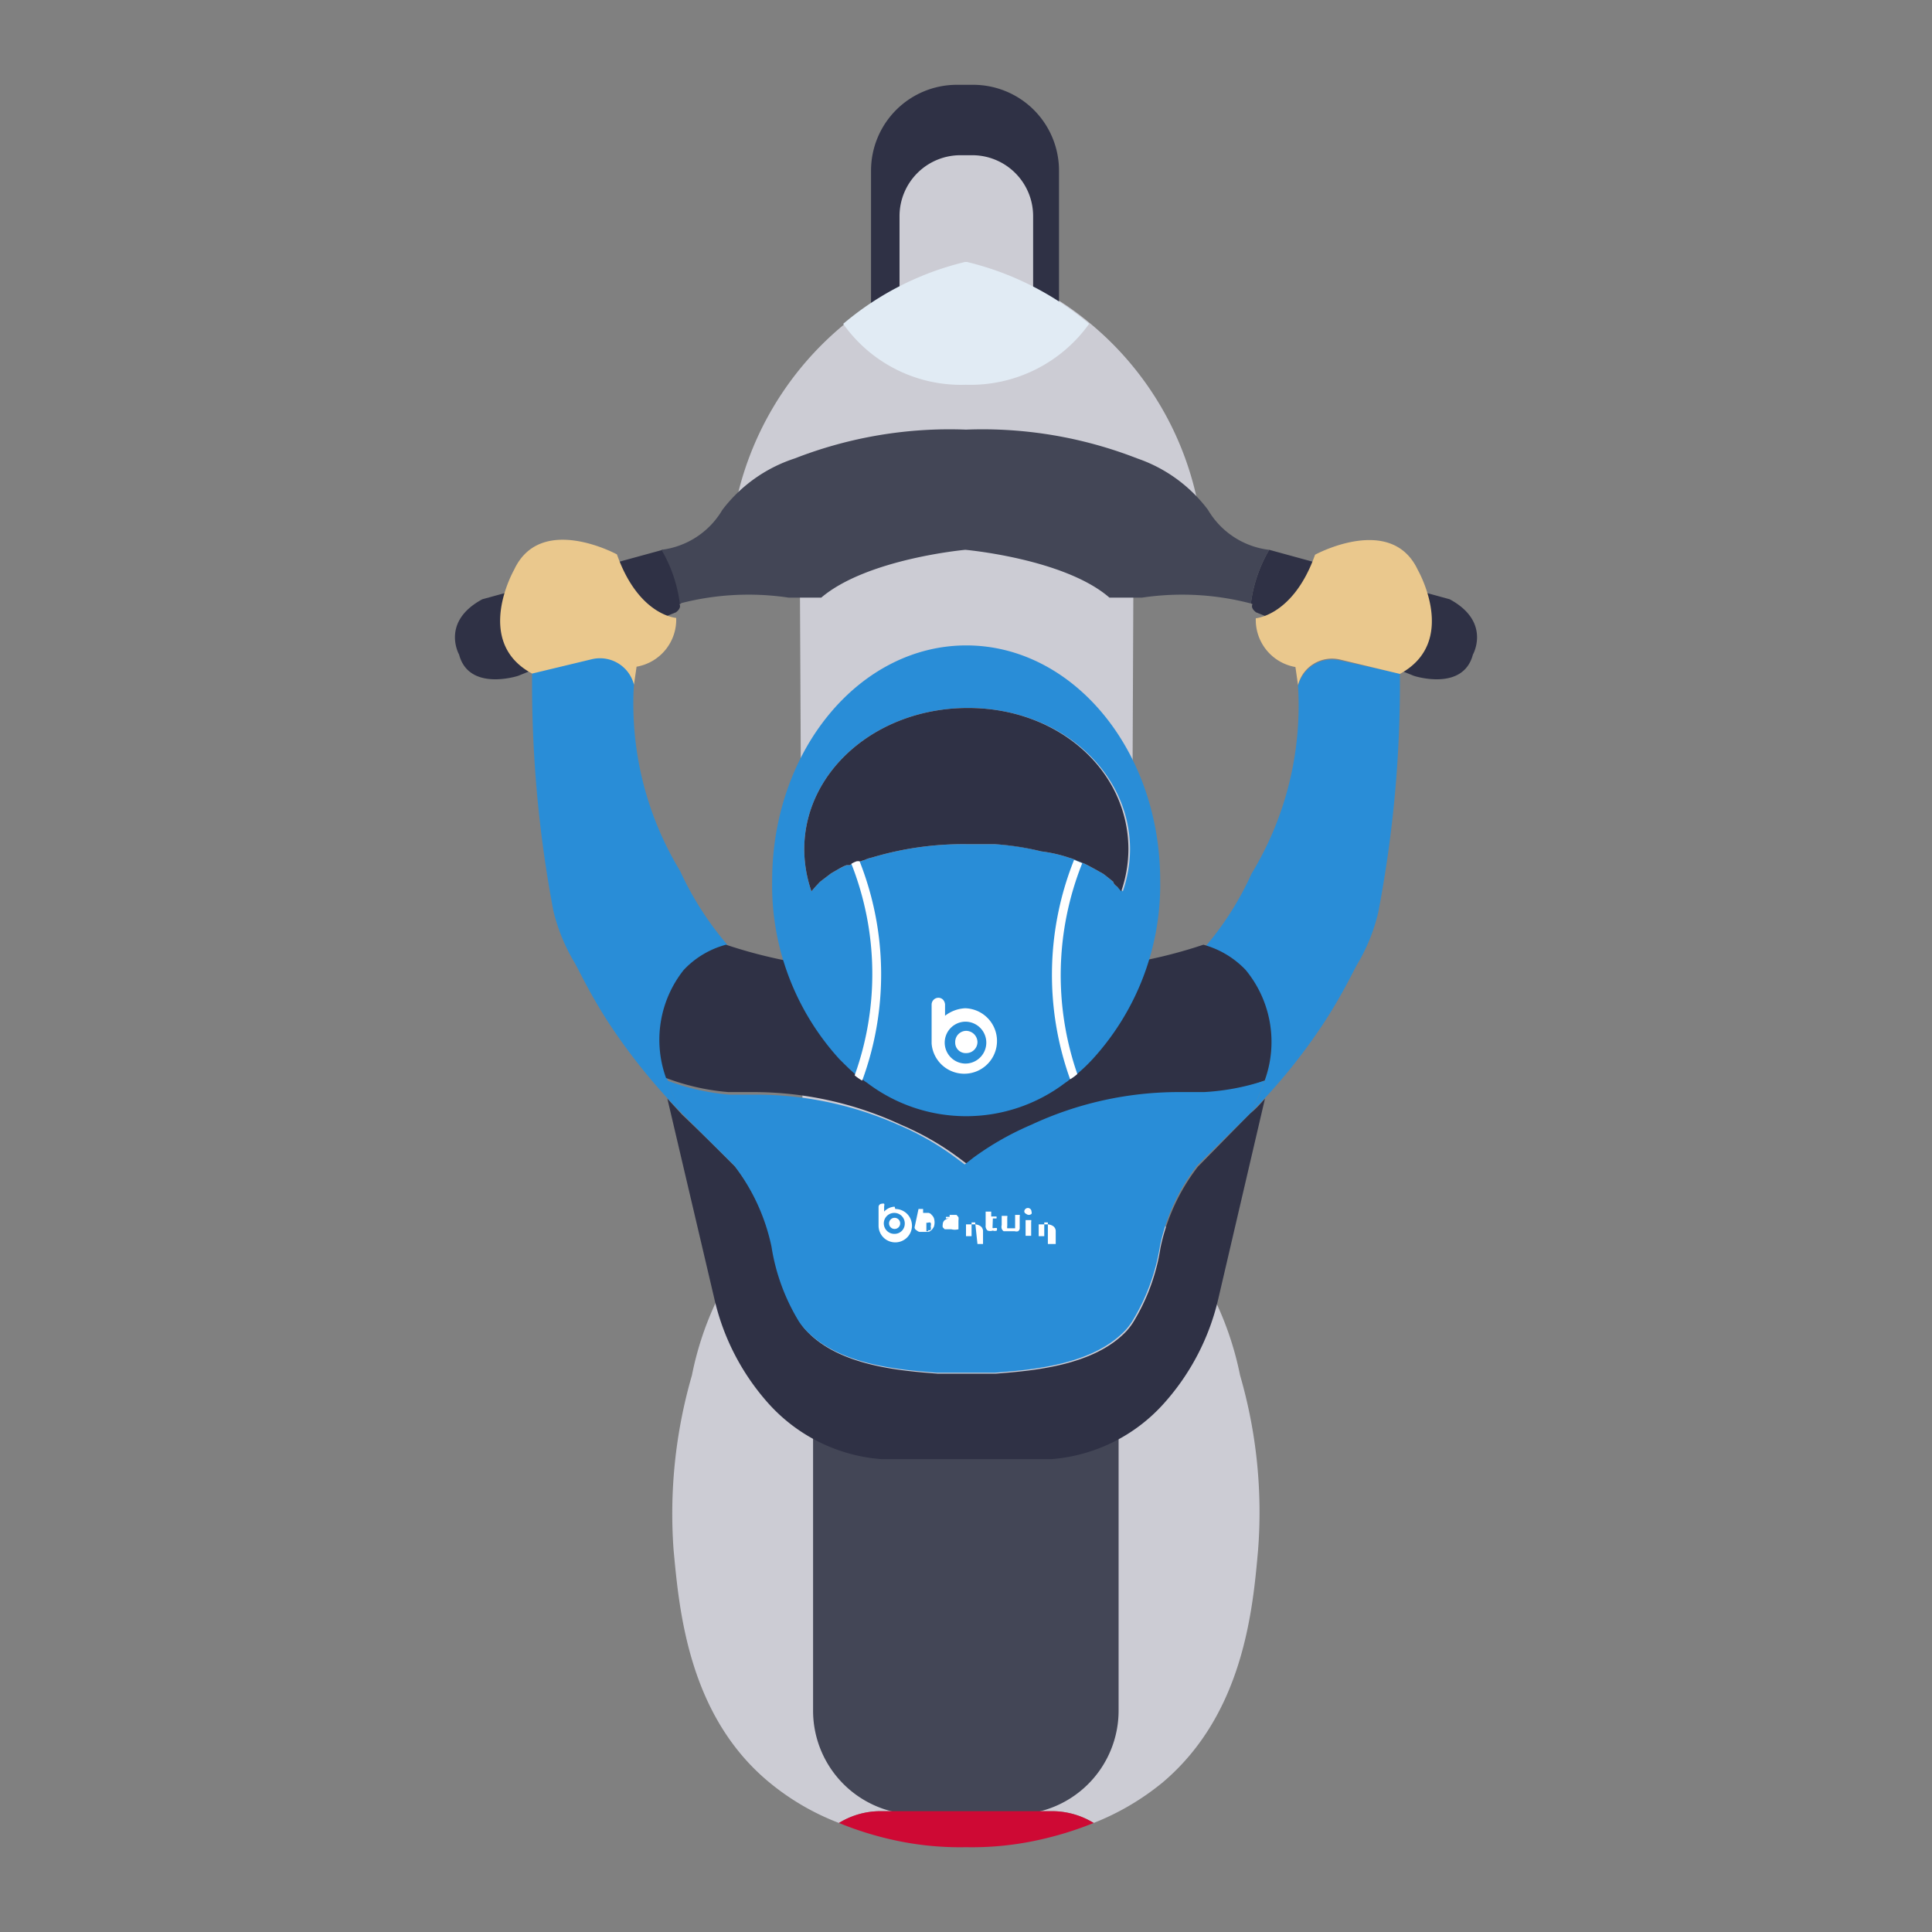 <svg xmlns="http://www.w3.org/2000/svg" viewBox="0 0 59 59">
  <rect x="0" y="0" width="59" height="59" fill="#808080" stroke="none"/>
  <title>driver icon peta</title>
  <g id="Layer_2" data-name="Layer 2">
    <g>
      <path d="M38.42,47.33c-.16,1.81-.44,5-2.9,7.09a7.84,7.84,0,0,1-2.12,1.25,2.44,2.44,0,0,0-1.28-.36H26.9a2.42,2.42,0,0,0-1.28.36,7.58,7.58,0,0,1-2.14-1.25c-2.47-2.05-2.74-5.28-2.91-7.09A15.19,15.19,0,0,1,21.13,42,9.65,9.65,0,0,1,23,37.92a7.61,7.61,0,0,1,1.52-1.37l-.09-18.3-2-2.68a9.66,9.66,0,0,1,3.37-5.68A9,9,0,0,1,29.47,8h.06a9.07,9.07,0,0,1,3.73,1.85,9.59,9.59,0,0,1,3.35,5.68l-2,2.68-.08,18.3A8.2,8.2,0,0,1,36,37.92,9.78,9.78,0,0,1,37.87,42,15,15,0,0,1,38.42,47.33Z" style="fill: #ccccd4"/>
      <path d="M24.84,42.45h9.32a0,0,0,0,1,0,0v9.79A3.17,3.17,0,0,1,31,55.41H28a3.17,3.17,0,0,1-3.17-3.17V42.45a0,0,0,0,1,0,0Z" style="fill: #434656"/>
      <g>
        <path d="M20.75,18.45s.08.11-.11.25l-4.82,1.94s-1.5.49-1.8-.65c0,0-.57-1,.71-1.69l5.51-1.51a4.31,4.31,0,0,1,.56,1.64Z" style="fill: #2f3145"/>
        <path d="M38.76,16.79a4.31,4.31,0,0,0-.56,1.64,8.29,8.29,0,0,0-3.32-.18h-1c-1.37-1.19-4.4-1.46-4.4-1.46s-3,.27-4.4,1.46h-1a8.29,8.29,0,0,0-3.32.18,4.31,4.31,0,0,0-.56-1.64h0a2.51,2.51,0,0,0,1.86-1.22A4.54,4.54,0,0,1,24.27,14a13,13,0,0,1,5.23-.88,13,13,0,0,1,5.23.88,4.54,4.54,0,0,1,2.16,1.57,2.51,2.51,0,0,0,1.86,1.22Z" style="fill: #434656"/>
        <path d="M38.25,18.45s-.08.11.11.25l4.82,1.94s1.5.49,1.8-.65c0,0,.57-1-.71-1.69l-5.51-1.51a4.31,4.31,0,0,0-.56,1.64Z" style="fill: #2f3145"/>
      </g>
      <path d="M29.51,8h0Z" style="fill: #ccccd4"/>
      <path d="M29.22,2.59h.5a2.62,2.62,0,0,1,2.62,2.62v5.2a0,0,0,0,1,0,0H26.6a0,0,0,0,1,0,0V5.21A2.62,2.62,0,0,1,29.22,2.59Z" style="fill: #2f3145"/>
      <path d="M29.33,4.74h.36A1.86,1.86,0,0,1,31.55,6.6v6a0,0,0,0,1,0,0H27.47a0,0,0,0,1,0,0v-6A1.86,1.86,0,0,1,29.33,4.74Z" style="fill: #ccccd4"/>
      <g>
        <g>
          <path d="M38.63,33.55l-1.42,6.09a7.22,7.22,0,0,1-1.65,3.2,5.14,5.14,0,0,1-3.46,1.72l-2.59,0-2.59,0a5.16,5.16,0,0,1-3.47-1.72,7.2,7.2,0,0,1-1.64-3.2l-1.43-6.09.45.49c.55.52,1.09,1.06,1.62,1.59a5.94,5.94,0,0,1,1.14,2.47,6.22,6.22,0,0,0,.85,2.29,1.4,1.4,0,0,0,.2.26c1,1.06,2.83,1.21,4,1.3l.57,0h.62l.57,0c1.15-.09,3-.24,4-1.3a2,2,0,0,0,.2-.26,6.16,6.16,0,0,0,.84-2.29,6.08,6.08,0,0,1,1.14-2.47L38.18,34C38.35,33.87,38.49,33.71,38.63,33.55Z" style="fill: #2f3145"/>
          <g>
            <g>
              <path d="M20.92,29.66a3.43,3.43,0,0,0-.54,3.3A5.45,5.45,0,0,0,20.82,34a18.33,18.33,0,0,1-2.21-2.73c-.62-.95-.95-1.69-1.08-1.9a5.67,5.67,0,0,1-.63-1.55,37.27,37.27,0,0,1-.65-7.29l1.83-.44a1.07,1.07,0,0,1,1.28.78,9.85,9.85,0,0,0,1.41,5.73,9.64,9.64,0,0,0,1.44,2.25A2.74,2.74,0,0,0,20.92,29.66Z" style="fill: #298dd7"/>
              <path d="M42.75,20.57a37.05,37.05,0,0,1-.66,7.29,5.58,5.58,0,0,1-.62,1.55c-.13.21-.46.95-1.09,1.9A17.55,17.55,0,0,1,38.18,34,5.45,5.45,0,0,0,38.62,33a3.45,3.45,0,0,0-.54-3.3,2.8,2.8,0,0,0-1.29-.77,9.34,9.34,0,0,0,1.43-2.25,9.88,9.88,0,0,0,1.42-5.73,1.07,1.07,0,0,1,1.28-.78Z" style="fill: #298dd7"/>
              <path d="M38.62,33a7.07,7.07,0,0,1-1.9.43l-.23,0H36a10.65,10.65,0,0,0-4.42.92,8.91,8.91,0,0,0-1.76,1l-.27.21-.28-.21a8.55,8.55,0,0,0-1.75-1A10.69,10.69,0,0,0,23,33.35h-.53l-.23,0a7,7,0,0,1-1.9-.43,3.43,3.43,0,0,1,.54-3.3,2.74,2.74,0,0,1,1.29-.77,14.86,14.86,0,0,0,7.29.54,14.86,14.86,0,0,0,7.29-.54,2.8,2.8,0,0,1,1.29.77A3.45,3.45,0,0,1,38.62,33Z" style="fill: #2f3145"/>
              <path d="M38.62,33A5.45,5.45,0,0,1,38.18,34l-1.62,1.59a6,6,0,0,0-1.14,2.48,6.28,6.28,0,0,1-.85,2.29,1.84,1.84,0,0,1-.19.25c-1,1.07-2.84,1.22-4,1.31l-.78,0h-.22l-.78,0c-1.15-.09-3-.24-4-1.31a2,2,0,0,1-.2-.25,6.22,6.22,0,0,1-.84-2.29,6.16,6.16,0,0,0-1.14-2.48L20.82,34A5.45,5.45,0,0,1,20.38,33a7,7,0,0,0,1.9.43l.23,0H23a10.69,10.69,0,0,1,4.43.92,8.55,8.55,0,0,1,1.75,1l.28.21.27-.21a8.91,8.91,0,0,1,1.76-1A10.65,10.65,0,0,1,36,33.35h.54l.23,0A7.07,7.07,0,0,0,38.62,33Z" style="fill: #298dd7"/>
            </g>
            <path d="M42.75,20.58l-1.83-.44a1.07,1.07,0,0,0-1.28.78l-.08-.55a1.46,1.46,0,0,1-1.21-1.49s1.15-.08,1.81-1.94c0,0,2.33-1.27,3.14.47C43.3,17.41,44.56,19.6,42.75,20.58Z" style="fill: #eac88d"/>
            <path d="M16.25,20.57l1.83-.44a1.07,1.07,0,0,1,1.28.78l.08-.55a1.46,1.46,0,0,0,1.21-1.49s-1.15-.07-1.81-1.94c0,0-2.33-1.27-3.14.47C15.7,17.4,14.44,19.6,16.25,20.57Z" style="fill: #eac88d"/>
          </g>
        </g>
        <g>
          <g>
            <path d="M29.51,19.71c-3.27,0-5.93,3.22-5.93,7.19a7.88,7.88,0,0,0,2.05,5.44c.16.16.31.31.47.45a1.6,1.6,0,0,0,.23.16.67.67,0,0,0,.14.11,5,5,0,0,0,6.07,0,.67.67,0,0,0,.14-.11,1.53,1.53,0,0,0,.22-.16,4.94,4.94,0,0,0,.47-.45,7.89,7.89,0,0,0,2.06-5.45C35.43,22.93,32.78,19.71,29.51,19.71Zm4.61,7.37S34,27,34,26.93l-.16-.13-.14-.11,0,0-.23-.13-.24-.13-.1-.05-.25-.1h0a1,1,0,0,0-.21-.08A4.32,4.32,0,0,0,31.8,26a7.79,7.79,0,0,0-1.43-.22c-.28,0-.56,0-.86,0a9.69,9.69,0,0,0-2.89.41.86.86,0,0,0-.21.07,1.11,1.11,0,0,0-.21.08l-.08,0a.65.65,0,0,0-.17.08l-.1,0-.21.1-.26.15-.34.26-.14.15-.12.14a4,4,0,0,1-.22-1.28c0-2.39,2.21-4.32,5-4.32s4.95,1.93,4.95,4.32a4,4,0,0,1-.22,1.28Z" style="fill: #298dd7"/>
            <path d="M31.8,26a8.75,8.75,0,0,0-1.43-.22A7.79,7.79,0,0,1,31.8,26Z" style="fill: #2f3145"/>
          </g>
          <path d="M32.9,32.8a1.53,1.53,0,0,1-.22.16,9.45,9.45,0,0,1,.12-6.7h0l.25.1A9.23,9.23,0,0,0,32.9,32.8Z" style="fill: #fefefe"/>
          <path d="M34.46,25.94a4,4,0,0,1-.22,1.28l-.12-.14S34,27,34,26.93l-.16-.13-.14-.11,0,0-.23-.13-.24-.13-.1-.05-.25-.1h0a1,1,0,0,0-.21-.08A4.32,4.32,0,0,0,31.8,26a7.79,7.79,0,0,0-1.43-.22c-.28,0-.56,0-.86,0a9.69,9.69,0,0,0-2.89.41.86.86,0,0,0-.21.07,1.11,1.11,0,0,0-.21.08l-.08,0a.65.65,0,0,0-.17.08l-.1,0a2,2,0,0,0-.21.1l-.26.15-.34.26-.14.15-.12.14a4,4,0,0,1-.22-1.28c0-2.39,2.21-4.32,5-4.32S34.46,23.55,34.46,25.94Z" style="fill: #2f3145"/>
          <path d="M26.33,33a1.6,1.6,0,0,1-.23-.16A9.17,9.17,0,0,0,26,26.38a.65.65,0,0,1,.17-.08l.08,0A9.39,9.39,0,0,1,26.33,33Z" style="fill: #fefefe"/>
        </g>
      </g>
      <path d="M29.48,8h0Z" style="fill: #ccccd4"/>
      <path d="M33.26,9.89a4.46,4.46,0,0,1-3.76,1.86,4.41,4.41,0,0,1-3.75-1.86A9,9,0,0,1,29.47,8h.06A9.07,9.07,0,0,1,33.26,9.89Z" style="fill: #e1ebf4"/>
      <path d="M33.4,55.67a10.42,10.42,0,0,1-1.73.53,9.41,9.41,0,0,1-2.17.21,9.37,9.37,0,0,1-2.17-.21,10.07,10.07,0,0,1-1.71-.53,2.42,2.42,0,0,1,1.28-.36h5.22A2.44,2.44,0,0,1,33.4,55.67Z" style="fill: #ce0934"/>
    </g>
    <g>
      <g>
        <path d="M27.49,37.36a.17.17,0,0,1-.34,0,.17.17,0,0,1,.34,0Z" style="fill: #fff"/>
        <path d="M27.32,36.85A.47.47,0,0,0,27,37v-.17a.09.09,0,0,0,0-.07.11.11,0,0,0-.07,0,.1.1,0,0,0-.1.1v.58h0a.51.51,0,1,0,.51-.52Zm0,.83a.32.32,0,1,1,.31-.32A.31.31,0,0,1,27.32,37.68Z" style="fill: #fff"/>
      </g>
      <g>
        <path d="M28.05,36.92h.14a.05.05,0,0,1,0,0s0,0,0,0,0,0,0,0v.12l0,0h.06l.11,0a.15.15,0,0,1,.09.06.26.26,0,0,1,.07.1.43.43,0,0,1,0,.26.36.36,0,0,1-.07.1.21.21,0,0,1-.1.06l-.14,0-.13,0a.19.19,0,0,1-.09-.05.1.1,0,0,1-.06-.09Zm.28.64a.1.1,0,0,0,.09,0,.18.18,0,0,0,0-.11.16.16,0,0,0,0-.11.09.09,0,0,0-.08,0h-.05l0,0v.26h.07Z" style="fill: #fff"/>
        <path d="M29,37.1h.12l.09,0,.06.07a.3.3,0,0,1,0,.1v.27s0,0,0,0l0,0a.45.45,0,0,1-.22,0h-.12l-.08,0-.06-.06a.24.24,0,0,1,0-.09.17.17,0,0,1,.05-.12.26.26,0,0,1,.15-.06l.16,0h0a0,0,0,0,0,0,0l-.09,0h-.09l-.08,0s0,0,0,0a.06.06,0,0,1,0,0,.07.07,0,0,1,0-.05.1.1,0,0,1,0,0H29Zm0,.47h0l0,0v-.09H29s0,0,0,0,0,0,0,0Z" style="fill: #fff"/>
        <path d="M29.78,37.33a.08.08,0,0,0,0,0s0,0-.06,0h-.05l0,0v.42h-.17s0,0,0,0a.07.07,0,0,1,0,0v-.36a.43.43,0,0,1,0,0l0,0,.1,0,.14,0a.33.33,0,0,1,.21.06.19.19,0,0,1,.07.16v.38h-.17s0,0,0,0a.07.07,0,0,1,0,0Z" style="fill: #fff"/>
        <path d="M30.31,37.5a.05.05,0,0,0,0,0,.08.08,0,0,0,.06,0h.07l0,0v0a.11.11,0,0,1,0,.08.17.17,0,0,1-.12,0,.25.25,0,0,1-.16,0,.18.18,0,0,1-.06-.16V37h.09l.08,0s0,0,0,.08v.07h.16s0,0,0,0,0,0,0,0a.08.08,0,0,1,0,.06l0,0h-.11Z" style="fill: #fff"/>
        <path d="M30.59,37.13h.17l0,0a.07.07,0,0,1,0,.05v.26a.14.14,0,0,0,0,.07l.07,0H31v-.41s0,0,0,0h.14l0,0a.07.07,0,0,1,0,.05v.36a.11.11,0,0,1-.05.09.18.18,0,0,1-.1,0l-.13,0-.12,0-.09,0a.16.16,0,0,1-.06-.08.2.2,0,0,1,0-.11Z" style="fill: #fff"/>
        <path d="M31.28,37a.11.11,0,1,1,.22,0,.09.09,0,0,1,0,.07.12.12,0,0,1-.16,0A.09.09,0,0,1,31.28,37Zm.21.74h-.17s0,0,0,0a.07.07,0,0,1,0,0v-.48h.17l0,0a.07.07,0,0,1,0,.05Z" style="fill: #fff"/>
        <path d="M32,37.33a.08.08,0,0,0,0,0s0,0-.06,0h-.05l0,0v.42h-.17s0,0,0,0a.07.07,0,0,1,0,0v-.36a.43.43,0,0,1,0,0l0,0,.1,0,.14,0a.33.33,0,0,1,.21.06.19.19,0,0,1,.07.16v.38H32s0,0,0,0a.07.07,0,0,1,0,0Z" style="fill: #fff"/>
      </g>
    </g>
    <g>
      <path d="M29.85,31.82a.34.34,0,0,1-.34.34.32.32,0,0,1-.34-.33.34.34,0,0,1,.33-.35A.35.35,0,0,1,29.85,31.82Z" style="fill: #fff"/>
      <path d="M29.49,30.79a1.08,1.08,0,0,0-.63.23v-.35a.25.25,0,0,0-.06-.14.2.2,0,0,0-.15-.06.21.21,0,0,0-.2.21v1.19h0a1,1,0,1,0,1-1.08Zm0,1.69a.64.64,0,0,1-.64-.63.64.64,0,0,1,.63-.65.64.64,0,0,1,0,1.28Z" style="fill: #fff"/>
    </g>
  </g>
</svg>
